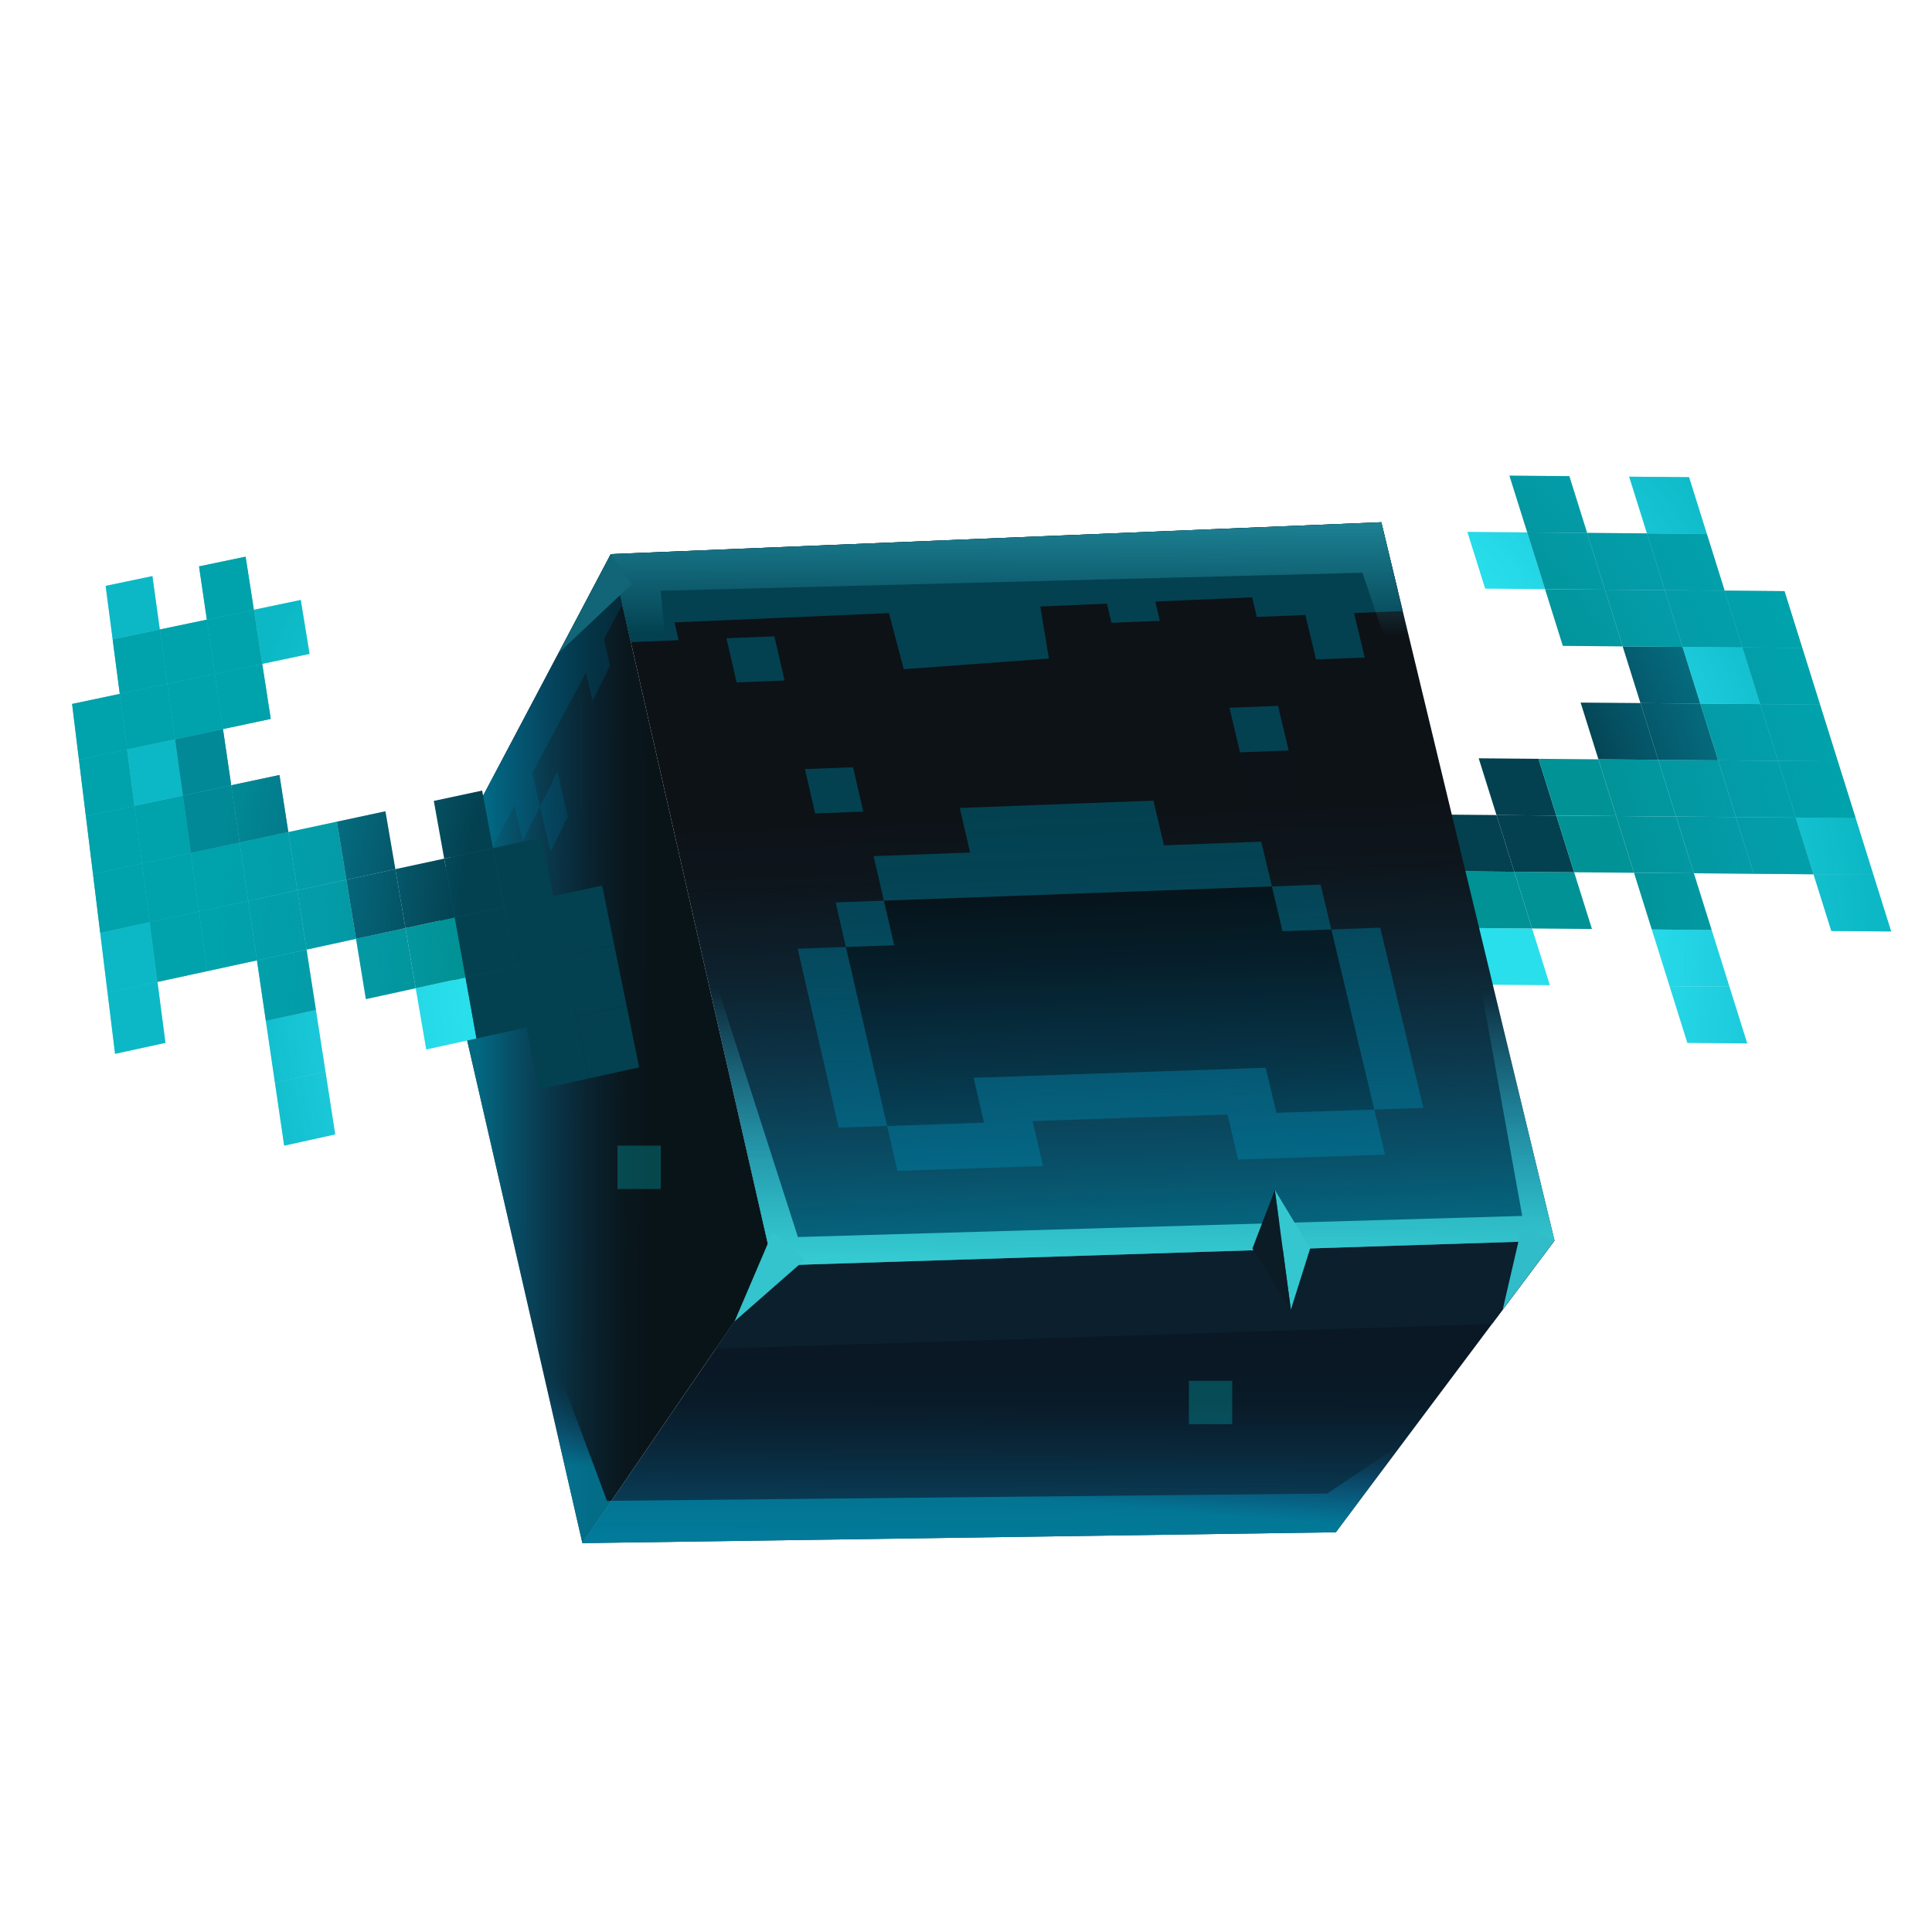 <?xml version="1.0" encoding="UTF-8"?><svg xmlns="http://www.w3.org/2000/svg" xmlns:xlink="http://www.w3.org/1999/xlink" viewBox="0 0 1075.23 1075.23"><defs><style>.cls-1{fill:#34c7cf;}.cls-2{fill:url(#_Градієнт_без_назви_1061-2);}.cls-3{fill:#009295;}.cls-4{fill:#050e12;}.cls-5{fill:none;}.cls-6{fill:#01a7ac;opacity:.35;}.cls-7{fill:#032733;}.cls-8{fill:#30bcc8;}.cls-9{fill:#0d1217;}.cls-10{fill:url(#_Градієнт_без_назви_1280-3);}.cls-11{fill:#0c1217;}.cls-12{fill:url(#_Градієнт_без_назви_1003);}.cls-13{fill:#116576;}.cls-14{fill:#091824;}.cls-15{fill:url(#_Градієнт_без_назви_1061);}.cls-16{fill:#33c4cd;}.cls-17{fill:url(#_Градієнт_без_назви_1003-2);}.cls-18{fill:#091419;}.cls-19{fill:#0b1f2d;}.cls-20{fill:url(#_Градієнт_без_назви_1280-4);}.cls-21{fill:#29dfeb;}.cls-22{fill:#034150;}.cls-23{fill:#0b1c27;}.cls-24{fill:url(#_Градієнт_без_назви_1280-2);}.cls-25{fill:url(#_Градієнт_без_назви_1280);}</style><radialGradient id="_Градієнт_без_назви_1061" cx="506.49" cy="537.12" fx="506.49" fy="537.12" r="456.94" gradientTransform="translate(1090.77 1.18) rotate(-179.81) scale(1 -1)" gradientUnits="userSpaceOnUse"><stop offset=".7" stop-color="#11acd4" stop-opacity="0"/><stop offset=".79" stop-color="#0baac9" stop-opacity=".23"/><stop offset=".93" stop-color="#03a9ba" stop-opacity=".57"/><stop offset="1" stop-color="#00a9b5" stop-opacity=".7"/></radialGradient><linearGradient id="_Градієнт_без_назви_1280" x1="491.12" y1="387.74" x2="478.75" y2="692.91" gradientTransform="translate(1090.77 1.18) rotate(-179.81) scale(1 -1)" gradientUnits="userSpaceOnUse"><stop offset=".21" stop-color="#118ed4" stop-opacity="0"/><stop offset=".33" stop-color="#108dd2" stop-opacity=".03"/><stop offset=".49" stop-color="#0d8dcc" stop-opacity=".13"/><stop offset=".67" stop-color="#098dc4" stop-opacity=".29"/><stop offset=".86" stop-color="#048db8" stop-opacity=".51"/><stop offset="1" stop-color="#008dae" stop-opacity=".7"/></linearGradient><linearGradient id="_Градієнт_без_назви_1003" x1="464.34" y1="705.37" x2="464.34" y2="434.71" gradientTransform="translate(1090.77 1.18) rotate(-179.81) scale(1 -1)" gradientUnits="userSpaceOnUse"><stop offset="0" stop-color="#36ccd2"/><stop offset=".08" stop-color="#35c9d2" stop-opacity=".89"/><stop offset=".26" stop-color="#35c3d4" stop-opacity=".59"/><stop offset=".51" stop-color="#34bad7" stop-opacity=".13"/><stop offset=".57" stop-color="#34b8d8" stop-opacity="0"/></linearGradient><linearGradient id="_Градієнт_без_назви_1003-2" x1="510.07" y1="217.45" x2="510.07" y2="456.77" xlink:href="#_Градієнт_без_назви_1003"/><linearGradient id="_Градієнт_без_назви_1280-2" x1="702.67" y1="584.94" x2="822.98" y2="584.94" xlink:href="#_Градієнт_без_назви_1280"/><linearGradient id="_Градієнт_без_назви_1280-3" x1="493.57" y1="732.12" x2="493.57" y2="885.13" xlink:href="#_Градієнт_без_назви_1280"/><linearGradient id="_Градієнт_без_назви_1280-4" x1="554.92" y1="768.87" x2="559.57" y2="832.44" xlink:href="#_Градієнт_без_назви_1280"/><radialGradient id="_Градієнт_без_назви_1061-2" cx="514.03" cy="534.9" fx="514.03" fy="534.9" r="456.94" xlink:href="#_Градієнт_без_назви_1061"/></defs><g id="bg"><circle class="cls-5" cx="537.62" cy="537.62" r="537.62"/></g><g id="warden_head"><polygon class="cls-22" points="772.53 579.04 739.21 578.77 729.3 547.2 762.62 547.48 772.53 579.04"/><polygon class="cls-22" points="805.84 579.32 772.53 579.04 762.62 547.48 795.94 547.75 805.84 579.32"/><polygon class="cls-21" points="972.39 580.69 939.08 580.41 929.18 548.85 962.49 549.13 972.39 580.69"/><polygon class="cls-22" points="762.62 547.48 729.3 547.2 719.39 515.63 752.71 515.91 762.62 547.48"/><polygon class="cls-22" points="795.94 547.75 762.62 547.48 752.71 515.91 786.03 516.18 795.94 547.75"/><polygon class="cls-22" points="829.25 548.03 795.94 547.75 786.03 516.18 819.35 516.46 829.25 548.03"/><polygon class="cls-21" points="862.57 548.3 829.25 548.03 819.35 516.46 852.66 516.74 862.57 548.3"/><polygon class="cls-21" points="962.49 549.13 929.18 548.85 919.28 517.29 952.59 517.57 962.49 549.13"/><polygon class="cls-22" points="752.71 515.91 719.39 515.63 709.48 484.06 742.81 484.34 752.71 515.91"/><polygon class="cls-22" points="786.03 516.18 752.71 515.91 742.81 484.34 776.13 484.62 786.03 516.18"/><polygon class="cls-22" points="819.35 516.46 786.03 516.18 776.13 484.62 809.44 484.89 819.35 516.46"/><polygon class="cls-3" points="852.66 516.74 819.35 516.46 809.44 484.89 842.76 485.17 852.66 516.74"/><polygon class="cls-3" points="885.97 517.01 852.66 516.74 842.76 485.17 876.07 485.45 885.97 517.01"/><polygon class="cls-3" points="952.59 517.57 919.28 517.29 909.38 485.73 942.69 486 952.59 517.57"/><polygon class="cls-21" points="1052.5 518.39 1019.2 518.12 1009.3 486.56 1042.6 486.84 1052.5 518.39"/><polygon class="cls-22" points="776.13 484.62 742.81 484.34 732.9 452.77 766.22 453.04 776.13 484.62"/><polygon class="cls-22" points="809.44 484.89 776.13 484.62 766.22 453.04 799.54 453.32 809.44 484.89"/><polygon class="cls-22" points="842.76 485.17 809.44 484.89 799.54 453.32 832.85 453.6 842.76 485.17"/><polygon class="cls-22" points="876.07 485.45 842.76 485.17 832.85 453.6 866.17 453.88 876.07 485.45"/><polygon class="cls-3" points="909.38 485.73 876.07 485.45 866.17 453.88 899.48 454.16 909.38 485.73"/><polygon class="cls-3" points="942.69 486 909.38 485.73 899.48 454.16 932.79 454.44 942.69 486"/><polygon class="cls-3" points="976 486.28 942.69 486 932.79 454.44 966.1 454.72 976 486.28"/><polygon class="cls-3" points="1009.3 486.56 976 486.28 966.1 454.72 999.4 454.99 1009.3 486.56"/><polygon class="cls-21" points="1042.6 486.84 1009.3 486.56 999.4 454.99 1032.71 455.27 1042.6 486.84"/><polygon class="cls-22" points="799.54 453.32 766.22 453.04 756.31 421.47 789.63 421.75 799.54 453.32"/><polygon class="cls-22" points="866.17 453.88 832.85 453.6 822.95 422.03 856.27 422.31 866.17 453.88"/><polygon class="cls-3" points="899.48 454.16 866.17 453.88 856.27 422.31 889.58 422.59 899.48 454.16"/><polygon class="cls-3" points="932.79 454.44 899.48 454.16 889.58 422.59 922.89 422.87 932.79 454.44"/><polygon class="cls-3" points="966.1 454.72 932.79 454.44 922.89 422.87 956.2 423.15 966.1 454.72"/><polygon class="cls-3" points="999.4 454.99 966.1 454.72 956.2 423.15 989.51 423.43 999.4 454.99"/><polygon class="cls-3" points="1032.71 455.27 999.4 454.99 989.51 423.43 1022.81 423.71 1032.71 455.27"/><polygon class="cls-22" points="922.89 422.87 889.58 422.59 879.68 391.02 912.99 391.3 922.89 422.87"/><polygon class="cls-22" points="956.2 423.15 922.89 422.87 912.99 391.3 946.3 391.58 956.2 423.15"/><polygon class="cls-3" points="989.51 423.43 956.2 423.15 946.3 391.58 979.61 391.86 989.51 423.43"/><polygon class="cls-3" points="1022.81 423.71 989.51 423.43 979.61 391.86 1012.91 392.14 1022.81 423.71"/><polygon class="cls-22" points="946.3 391.58 912.99 391.3 903.09 359.73 936.4 360.01 946.3 391.58"/><polygon class="cls-21" points="979.61 391.86 946.3 391.58 936.4 360.01 969.71 360.29 979.61 391.86"/><polygon class="cls-3" points="1012.91 392.14 979.61 391.86 969.71 360.29 1003.02 360.58 1012.91 392.14"/><polygon class="cls-3" points="903.09 359.73 869.77 359.45 859.87 327.87 893.19 328.16 903.09 359.73"/><polygon class="cls-3" points="936.4 360.01 903.09 359.73 893.19 328.16 926.5 328.44 936.4 360.01"/><polygon class="cls-3" points="969.71 360.29 936.4 360.01 926.5 328.44 959.81 328.72 969.71 360.29"/><polygon class="cls-3" points="1003.02 360.58 969.71 360.29 959.81 328.72 993.12 329 1003.02 360.58"/><polygon class="cls-21" points="859.87 327.87 826.55 327.59 816.65 296.01 849.97 296.3 859.87 327.87"/><polygon class="cls-3" points="893.19 328.16 859.87 327.87 849.97 296.3 883.28 296.58 893.19 328.16"/><polygon class="cls-3" points="926.5 328.44 893.19 328.16 883.28 296.58 916.6 296.86 926.5 328.44"/><polygon class="cls-3" points="959.81 328.72 926.5 328.44 916.6 296.86 949.91 297.15 959.81 328.72"/><polygon class="cls-3" points="883.28 296.58 849.97 296.3 840.06 264.72 873.38 265 883.28 296.58"/><polygon class="cls-21" points="949.91 297.15 916.6 296.86 906.7 265.29 940.01 265.57 949.91 297.15"/><polygon class="cls-15" points="742.81 484.34 709.48 484.06 719.39 515.63 729.3 547.2 739.21 578.77 772.53 579.04 805.84 579.32 795.94 547.75 829.25 548.03 862.57 548.3 852.66 516.74 885.97 517.01 876.07 485.45 909.38 485.73 919.28 517.29 929.18 548.85 939.08 580.41 972.39 580.69 962.49 549.13 952.59 517.57 942.69 486 976 486.28 1009.3 486.56 1019.2 518.12 1052.5 518.39 1042.6 486.84 1032.71 455.27 1022.81 423.71 1012.91 392.14 1003.02 360.58 993.12 329 959.81 328.72 949.91 297.15 940.01 265.57 906.7 265.29 916.6 296.86 883.28 296.58 873.38 265 840.06 264.72 849.97 296.3 816.65 296.01 826.55 327.59 859.87 327.87 869.77 359.45 903.09 359.73 912.99 391.3 879.68 391.02 889.58 422.59 856.27 422.31 822.95 422.03 832.85 453.6 799.54 453.32 789.63 421.75 756.31 421.47 766.22 453.04 732.9 452.77 742.81 484.34"/><polygon class="cls-9" points="865.13 690.44 430.1 704.36 339.94 308.39 768.76 290.65 865.13 690.44"/><polygon class="cls-18" points="240.91 495.8 339.94 308.39 430.1 704.36 324.13 858.81 240.91 495.8"/><polygon class="cls-14" points="324.13 858.81 430.1 704.36 865.13 690.44 743.45 852.77 324.13 858.81"/><polygon class="cls-19" points="398.33 750.65 430.1 704.36 865.13 690.44 830.35 736.84 398.33 750.65"/><polygon class="cls-4" points="470.77 527.03 493.7 626.66 547.66 624.83 541.87 599.85 704.41 594.26 710.35 619.34 764.86 617.5 740.95 517.27 713.79 518.25 707.86 493.31 491.9 501.24 497.63 526.06 470.77 527.03"/><polygon class="cls-9" points="486.17 476.45 459.36 477.45 453.66 452.71 480.46 451.7 486.17 476.45"/><polygon class="cls-11" points="723.12 442.51 696.02 443.53 690.12 418.7 717.19 417.66 723.12 442.51"/><polygon class="cls-22" points="493.7 626.66 499.46 651.65 580.51 648.96 574.69 623.92 683.16 620.26 689.08 645.36 770.86 642.65 764.86 617.5 710.35 619.34 704.41 594.26 541.87 599.85 547.66 624.83 493.7 626.66"/><polygon class="cls-22" points="740.95 517.27 764.86 617.5 792.16 616.58 768.15 516.29 740.95 517.27"/><polygon class="cls-22" points="443.93 528 466.77 627.56 493.7 626.66 470.77 527.03 443.93 528"/><polygon class="cls-22" points="470.77 527.03 465.06 502.22 491.9 501.24 497.64 526.06 470.77 527.03"/><polygon class="cls-22" points="707.85 493.31 735 492.32 740.95 517.28 713.78 518.26 707.85 493.31"/><polygon class="cls-22" points="690.13 418.71 717.19 417.66 711.27 392.85 684.23 393.9 690.13 418.71"/><polygon class="cls-22" points="486.17 476.45 491.9 501.24 707.86 493.31 701.94 468.41 647.79 470.43 641.93 445.58 534.14 449.66 539.91 474.45 486.17 476.45"/><polygon class="cls-22" points="430.98 354.15 404.31 355.22 409.94 379.79 436.64 378.73 430.98 354.15"/><polygon class="cls-22" points="474.74 426.99 447.98 428.02 453.66 452.71 480.45 451.7 474.74 426.99"/><polygon class="cls-22" points="339.94 308.39 351.09 357.36 377.68 356.29 372.08 331.76 505.44 326.33 511.17 350.93 564.8 348.77 559.03 324.14 612.75 321.95 618.57 346.61 645.5 345.53 639.65 320.85 693.58 318.65 699.47 343.36 726.5 342.27 732.42 367.01 759.52 365.94 753.58 341.18 780.67 340.09 768.76 290.65 339.94 308.39"/><polygon class="cls-7" points="316.03 454.65 306.33 474.07 300.54 448.81 310.24 429.33 316.03 454.65"/><polygon class="cls-7" points="241.77 495.91 246.89 520.07 285.11 442.98 290.89 468.21 300.54 448.81 294.75 423.52 323.92 364.69 329.74 390.14 339.55 370.43 333.72 344.92 343.55 325.08 339.94 308.39 241.77 495.91"/><polygon class="cls-7" points="339.94 308.39 346.36 336.5 246.97 522.2 240.91 495.8 339.94 308.39"/><polygon class="cls-25" points="865.13 690.44 430.1 704.36 339.94 308.39 768.76 290.65 865.13 690.44"/><polygon class="cls-12" points="803.54 434.93 847.18 676.71 444.07 688.45 383.77 500.88 430.1 704.36 865.13 690.44 803.54 434.93"/><polygon class="cls-8" points="847.19 681.8 836.29 728.92 865.13 690.44 847.19 681.8"/><polygon class="cls-16" points="447.59 701.37 408.83 735.36 430.16 685.45 447.59 701.37"/><polygon class="cls-22" points="768.76 290.65 777.98 328.92 348.85 347.53 339.94 308.39 768.76 290.65"/><polygon class="cls-22" points="575.92 319.15 583.77 366.52 502.97 372.41 489.48 321.29 575.92 319.15"/><polygon class="cls-17" points="768.76 290.65 818.8 498.23 758.26 318.77 367.72 328.78 383.77 500.88 339.94 308.39 768.76 290.65"/><polygon class="cls-24" points="240.91 495.8 339.94 308.39 430.1 704.36 324.13 858.81 240.91 495.8"/><polygon class="cls-10" points="324.13 858.81 430.1 704.36 865.13 690.44 743.45 852.77 324.13 858.81"/><polygon class="cls-1" points="709.51 662.25 729.16 694.79 718.4 728.92 709.51 662.25"/><polygon class="cls-23" points="709.51 662.25 697.01 694.85 718.4 728.92 709.51 662.25"/><polygon class="cls-20" points="780.74 803.03 738.68 831.2 337.82 835.29 288.24 702.24 324.13 858.81 743.45 852.77 780.74 803.03"/><polygon class="cls-21" points="186.55 631.33 158.15 637.59 153 602.55 181.13 596.38 186.55 631.33"/><polygon class="cls-22" points="327.66 600.2 299.55 606.4 293.07 571.83 320.91 565.73 327.66 600.2"/><polygon class="cls-22" points="355.71 594.01 327.66 600.2 320.91 565.73 348.7 559.63 355.71 594.01"/><polygon class="cls-21" points="181.13 596.38 153 602.55 147.95 568.18 175.81 562.1 181.13 596.38"/><polygon class="cls-21" points="265.17 577.95 237.21 584.08 231.37 549.99 259.07 543.95 265.17 577.95"/><polygon class="cls-22" points="293.07 571.83 265.17 577.95 259.07 543.95 286.71 537.93 293.07 571.83"/><polygon class="cls-22" points="320.91 565.73 293.07 571.83 286.71 537.93 314.29 531.91 320.91 565.73"/><polygon class="cls-22" points="348.7 559.63 320.91 565.73 314.29 531.91 341.82 525.91 348.7 559.63"/><polygon class="cls-21" points="92.06 580.37 64.03 586.48 59.86 552.48 87.63 546.46 92.06 580.37"/><polygon class="cls-3" points="175.81 562.1 147.95 568.18 143 534.46 170.6 528.48 175.81 562.1"/><polygon class="cls-3" points="231.37 549.99 203.62 556.04 198.15 522.5 225.64 516.54 231.37 549.99"/><polygon class="cls-3" points="259.07 543.95 231.37 549.99 225.64 516.54 253.08 510.6 259.07 543.95"/><polygon class="cls-22" points="286.71 537.93 259.07 543.95 253.08 510.6 280.47 504.66 286.71 537.93"/><polygon class="cls-22" points="314.29 531.91 286.71 537.93 280.47 504.66 307.8 498.73 314.29 531.91"/><polygon class="cls-22" points="341.82 525.91 314.29 531.91 307.8 498.73 335.08 492.82 341.82 525.91"/><polygon class="cls-21" points="87.63 546.46 59.86 552.48 55.76 519.13 83.27 513.2 87.63 546.46"/><polygon class="cls-3" points="115.34 540.46 87.63 546.46 83.27 513.2 110.73 507.28 115.34 540.46"/><polygon class="cls-3" points="143 534.46 115.34 540.46 110.73 507.28 138.13 501.38 143 534.46"/><polygon class="cls-3" points="170.6 528.48 143 534.46 138.13 501.38 165.48 495.48 170.6 528.48"/><polygon class="cls-3" points="198.15 522.5 170.6 528.48 165.48 495.48 192.78 489.6 198.15 522.5"/><polygon class="cls-22" points="225.64 516.54 198.15 522.5 192.78 489.6 220.02 483.72 225.64 516.54"/><polygon class="cls-22" points="253.08 510.6 225.64 516.54 220.02 483.72 247.21 477.86 253.08 510.6"/><polygon class="cls-22" points="280.47 504.66 253.08 510.6 247.21 477.86 274.34 472.01 280.47 504.66"/><polygon class="cls-22" points="307.8 498.73 280.47 504.66 274.34 472.01 301.43 466.18 307.8 498.73"/><polygon class="cls-3" points="83.27 513.2 55.76 519.13 51.75 486.4 79.01 480.56 83.27 513.2"/><polygon class="cls-3" points="110.73 507.28 83.27 513.2 79.01 480.56 106.21 474.73 110.73 507.28"/><polygon class="cls-3" points="138.13 501.38 110.73 507.28 106.21 474.73 133.36 468.91 138.13 501.38"/><polygon class="cls-3" points="165.48 495.48 138.13 501.38 133.36 468.91 160.46 463.1 165.48 495.48"/><polygon class="cls-3" points="192.78 489.6 165.48 495.48 160.46 463.1 187.51 457.3 192.78 489.6"/><polygon class="cls-22" points="220.02 483.72 192.78 489.6 187.51 457.3 214.5 451.51 220.02 483.72"/><polygon class="cls-22" points="274.34 472.01 247.21 477.86 241.44 445.74 268.33 439.98 274.34 472.01"/><polygon class="cls-3" points="79.01 480.56 51.75 486.4 47.8 454.28 74.81 448.52 79.01 480.56"/><polygon class="cls-3" points="106.21 474.73 79.01 480.56 74.81 448.52 101.77 442.77 106.21 474.73"/><polygon class="cls-22" points="133.36 468.91 106.21 474.73 101.77 442.77 128.68 437.04 133.36 468.91"/><polygon class="cls-22" points="160.46 463.1 133.36 468.91 128.68 437.04 155.53 431.31 160.46 463.1"/><polygon class="cls-3" points="74.81 448.52 47.8 454.28 43.93 422.74 70.7 417.07 74.81 448.52"/><polygon class="cls-21" points="101.77 442.77 74.81 448.52 70.7 417.07 97.42 411.4 101.77 442.77"/><polygon class="cls-22" points="128.68 437.04 101.77 442.77 97.42 411.4 124.08 405.75 128.68 437.04"/><polygon class="cls-3" points="70.7 417.07 43.93 422.74 40.13 391.78 66.66 386.18 70.7 417.07"/><polygon class="cls-3" points="97.42 411.4 70.7 417.07 66.66 386.18 93.14 380.6 97.42 411.4"/><polygon class="cls-3" points="124.08 405.75 97.42 411.4 93.14 380.6 119.57 375.03 124.08 405.75"/><polygon class="cls-3" points="150.69 400.11 124.08 405.75 119.57 375.03 145.94 369.46 150.69 400.11"/><polygon class="cls-3" points="93.14 380.6 66.66 386.18 62.7 355.86 88.94 350.35 93.14 380.6"/><polygon class="cls-3" points="119.57 375.03 93.14 380.6 88.94 350.35 115.13 344.86 119.57 375.03"/><polygon class="cls-3" points="145.94 369.46 119.57 375.03 115.13 344.86 141.28 339.37 145.94 369.46"/><polygon class="cls-21" points="172.27 363.91 145.94 369.46 141.28 339.37 167.37 333.9 172.27 363.91"/><polygon class="cls-21" points="88.94 350.35 62.7 355.86 58.8 326.07 84.81 320.64 88.94 350.35"/><polygon class="cls-3" points="141.28 339.37 115.13 344.86 110.78 315.22 136.69 309.81 141.28 339.37"/><path class="cls-2" d="M59.86,552.48l-4.09-33.35-4.02-32.73-3.94-32.12-3.87-31.54-3.8-30.96,26.53-5.59-3.97-30.33-3.9-29.79,26.01-5.43,4.13,29.71,26.19-5.49-4.35-29.63,25.92-5.41,4.58,29.56,26.1-5.47,4.9,30.01-26.33,5.55,4.75,30.64-26.61,5.64,4.6,31.29,26.85-5.72,4.93,31.79,27.05-5.8,26.99-5.79,5.52,32.21,27.19-5.86-5.76-32.13,26.89-5.76,6.01,32.04,27.08-5.84,6.37,32.56,27.28-5.91,6.75,33.09,6.88,33.72,7.01,34.38-28.05,6.19-28.11,6.2-6.48-34.56-27.9,6.12-27.96,6.13-5.84-34.09-27.75,6.05-5.47-33.54-27.55,5.97,5.21,33.63,5.31,34.28,5.42,34.95-28.4,6.26-5.15-35.04-5.05-34.37-4.96-33.72-27.66,6-27.71,6.01,4.43,33.9-28.03,6.11-4.17-33.99Z"/><polygon class="cls-13" points="339.94 308.39 310.79 363.56 351.62 325.07 339.94 308.39"/><rect class="cls-6" x="343.64" y="637.59" width="24.13" height="24.13"/><rect class="cls-6" x="661.65" y="768.46" width="24.13" height="24.13"/></g></svg>